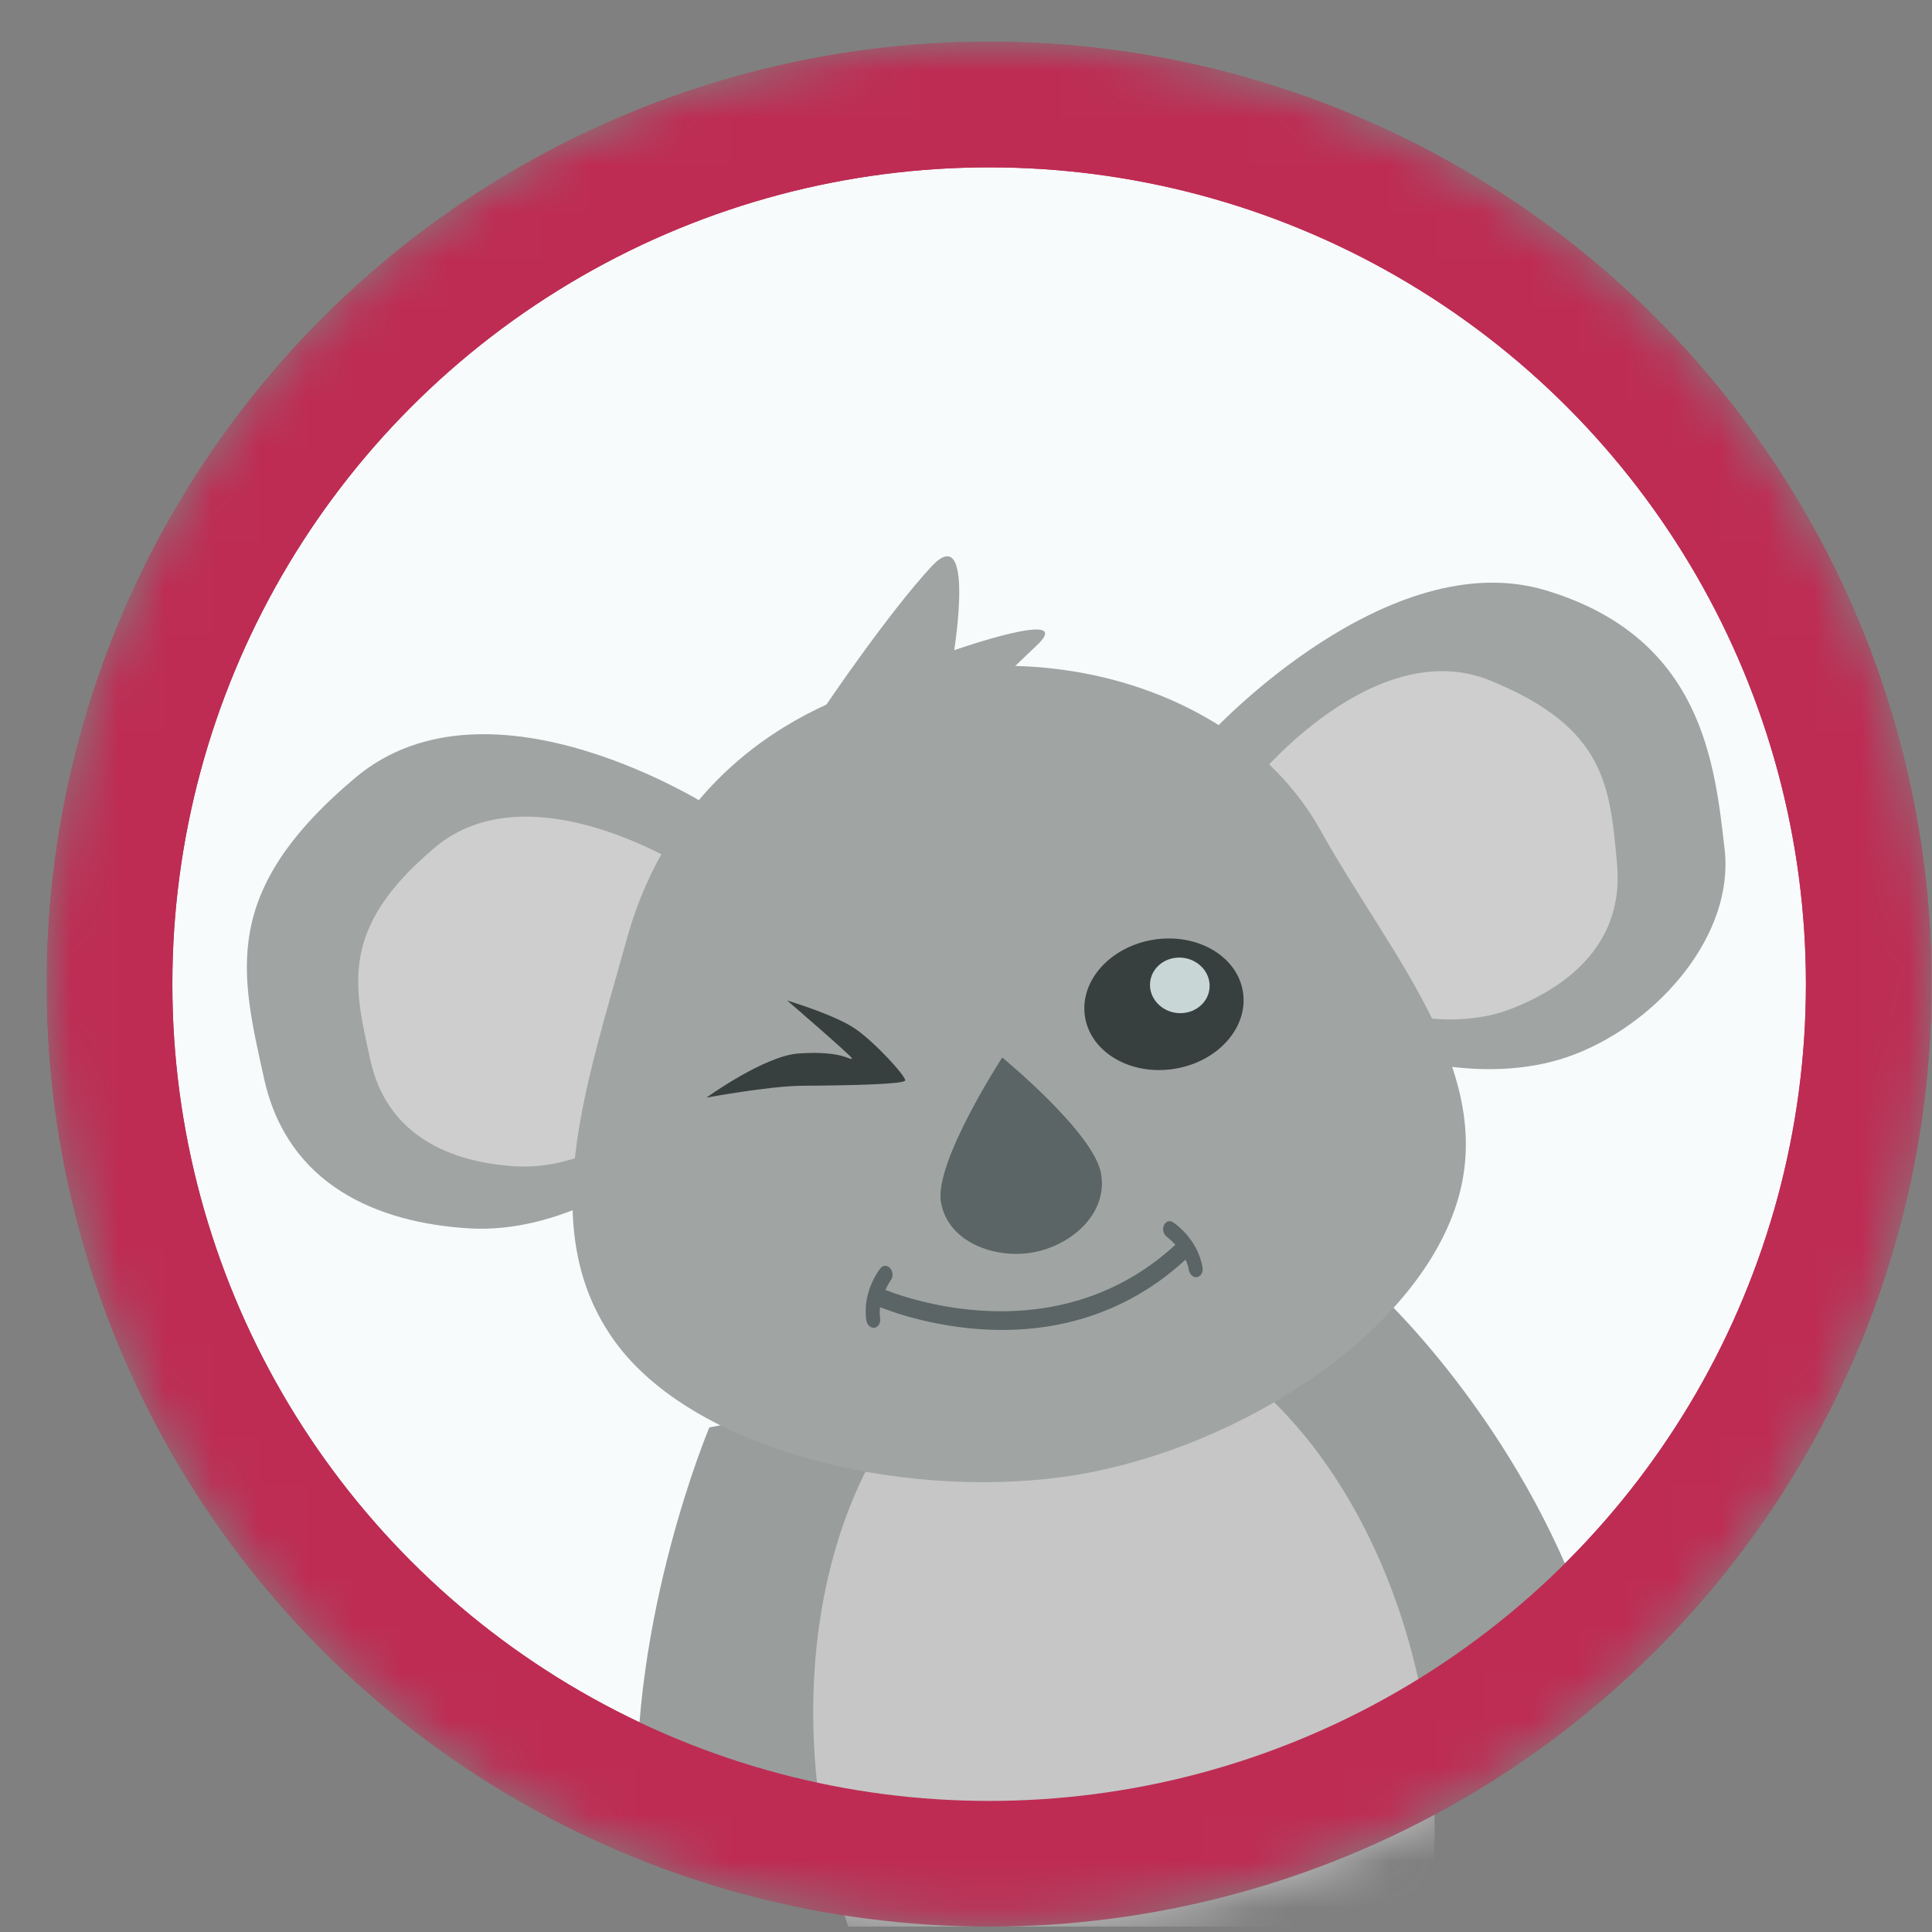 <svg width="41" height="41" viewBox="0 0 41 41" fill="none" xmlns="http://www.w3.org/2000/svg">
<rect x="0" y="0" width="41" height="41" fill="#808080" stroke="none"/>
<g id="PerfilKoala" clip-path="url(#clip0_2259_3801)">
<mask id="mask0_2259_3801" style="mask-type:alpha" maskUnits="userSpaceOnUse" x="0" y="0" width="41" height="41">
<circle id="Ellipse 96" cx="20.991" cy="20.885" r="20" fill="#D9D9D9"/>
</mask>
<g mask="url(#mask0_2259_3801)">
<circle id="Ellipse 97" cx="20.991" cy="20.885" r="18.667" fill="#F8FBFC" stroke="#BE2C53" stroke-width="2.667"/>
<g id="g45151">
<path id="path20427-4" d="M15.053 30.293C15.053 30.293 13.361 34.303 13.525 38.485C13.791 39.818 14.99 38.923 14.99 38.923L25.258 40.085L32.991 33.951C32.991 33.951 35.013 37.879 33.525 33.951C32.038 30.023 29.323 27.505 29.323 27.505L15.053 30.293Z" fill="#999D9C"/>
<path id="path6427" d="M25.36 47.143C28.904 46.585 31.103 41.839 30.27 36.54C29.437 31.242 25.889 27.398 22.344 27.956C18.799 28.513 16.601 33.26 17.434 38.558C18.267 43.856 21.815 47.7 25.36 47.143Z" fill="#C6C6C6"/>
<g id="g45133">
<path id="path38950" d="M15.152 17.172C15.152 17.172 10.411 14.088 7.537 16.507C4.663 18.926 5.104 20.638 5.607 22.901C6.111 25.164 8.026 25.95 9.955 26.068C11.883 26.185 13.563 24.933 13.563 24.933L15.152 17.172Z" fill="#A0A4A3"/>
<path id="path38950-9" d="M14.617 18.456C14.617 18.456 11.262 16.274 9.228 17.986C7.195 19.697 7.506 20.909 7.863 22.51C8.219 24.111 9.574 24.668 10.939 24.751C12.304 24.834 13.492 23.948 13.492 23.948L14.617 18.456Z" fill="#CECECE"/>
<path id="path38950-5" d="M25.756 15.497C25.756 15.497 29.462 11.526 32.801 12.527C36.139 13.529 36.391 16.226 36.599 18.021C36.807 19.817 35.232 21.666 33.432 22.369C31.633 23.073 29.65 22.396 29.65 22.396L25.756 15.497Z" fill="#A0A4A3"/>
<path id="path38950-9-7" d="M26.644 16.544C26.644 16.544 29.168 13.438 31.628 14.443C34.089 15.448 34.164 16.697 34.316 18.331C34.468 19.964 33.349 20.909 32.075 21.407C30.802 21.905 29.399 21.426 29.399 21.426L26.644 16.544Z" fill="#CECECE"/>
</g>
<path id="path34932" d="M13.309 19.904C14.196 16.72 16.692 14.794 19.839 14.255C22.987 13.717 26.528 14.934 28.027 17.628C29.526 20.322 31.856 22.84 30.873 25.661C29.891 28.482 26.024 30.867 22.561 31.342C19.099 31.817 14.682 30.775 13.022 28.431C11.362 26.087 12.423 23.089 13.309 19.904Z" fill="#A0A4A3"/>
<path id="path40753" d="M21.269 22.442C21.269 22.442 19.822 24.66 19.969 25.513C20.116 26.366 21.113 26.718 21.91 26.58C22.707 26.442 23.51 25.78 23.368 24.914C23.227 24.047 21.269 22.442 21.269 22.442Z" fill="#5B6565"/>
<g id="g45126">
<path id="path41533" d="M24.917 22.683C25.842 22.538 26.496 21.806 26.377 21.049C26.258 20.292 25.411 19.796 24.486 19.941C23.56 20.087 22.906 20.818 23.025 21.576C23.145 22.333 23.991 22.829 24.917 22.683Z" fill="#383F3F"/>
<path id="path2608-6" d="M16.706 21.233C16.706 21.233 17.722 21.536 18.152 21.834C18.583 22.131 19.236 22.855 19.209 22.93C19.184 23.005 18.172 23.034 17.004 23.042C16.329 23.047 14.992 23.293 14.992 23.293C14.992 23.293 16.216 22.409 16.942 22.357C17.893 22.289 18.053 22.521 18.079 22.461C18.093 22.428 16.706 21.233 16.706 21.233Z" fill="#383F3F"/>
<path id="path18524-9-6-7-0" d="M25.496 21.325C25.255 21.557 24.855 21.56 24.601 21.331C24.348 21.102 24.338 20.729 24.579 20.497C24.82 20.265 25.22 20.262 25.473 20.491C25.727 20.72 25.737 21.093 25.496 21.325Z" fill="#C9D6D6"/>
</g>
<g id="g45122">
<path id="path43072" d="M25.176 26.272C25.154 26.269 25.133 26.27 25.112 26.277C25.091 26.284 25.072 26.296 25.056 26.311C22.3 28.977 18.645 27.316 18.645 27.316C18.625 27.307 18.603 27.302 18.582 27.303C18.56 27.303 18.539 27.309 18.52 27.32C18.501 27.33 18.484 27.345 18.47 27.364C18.456 27.383 18.445 27.405 18.439 27.429C18.433 27.454 18.43 27.48 18.432 27.506C18.434 27.532 18.44 27.557 18.45 27.581C18.46 27.605 18.473 27.626 18.49 27.644C18.506 27.662 18.525 27.676 18.546 27.686C18.546 27.686 22.367 29.434 25.271 26.626C25.304 26.594 25.324 26.547 25.327 26.494C25.33 26.442 25.316 26.39 25.288 26.348C25.259 26.307 25.219 26.279 25.176 26.272Z" fill="#5B6565"/>
<path id="path13733-0-7-9" d="M18.785 26.862C18.765 26.863 18.746 26.867 18.729 26.877C18.711 26.886 18.696 26.899 18.683 26.916C18.683 26.916 18.293 27.392 18.385 28.02C18.392 28.067 18.414 28.11 18.447 28.14C18.479 28.169 18.519 28.182 18.557 28.177C18.576 28.174 18.595 28.167 18.611 28.155C18.628 28.144 18.642 28.129 18.653 28.11C18.664 28.092 18.672 28.071 18.676 28.048C18.68 28.025 18.681 28.002 18.677 27.978C18.617 27.57 18.905 27.167 18.905 27.167C18.931 27.134 18.944 27.088 18.942 27.041C18.939 26.994 18.921 26.948 18.892 26.915C18.877 26.898 18.86 26.885 18.842 26.876C18.823 26.867 18.804 26.862 18.785 26.862Z" fill="#5B6565"/>
<path id="path13733-0-6-8" d="M24.785 25.921C24.766 25.927 24.749 25.938 24.735 25.952C24.72 25.966 24.708 25.984 24.699 26.004C24.681 26.045 24.678 26.093 24.69 26.139C24.702 26.185 24.729 26.224 24.764 26.248C24.764 26.248 25.162 26.544 25.229 26.951C25.233 26.974 25.241 26.996 25.252 27.016C25.263 27.037 25.277 27.054 25.293 27.068C25.309 27.082 25.327 27.093 25.346 27.099C25.366 27.104 25.385 27.106 25.404 27.102C25.443 27.096 25.477 27.071 25.498 27.033C25.52 26.995 25.528 26.948 25.52 26.901C25.416 26.275 24.898 25.941 24.898 25.941C24.881 25.929 24.862 25.921 24.842 25.918C24.823 25.914 24.803 25.915 24.785 25.921Z" fill="#5B6565"/>
</g>
<path id="path44786" d="M17.518 14.981C17.518 14.981 18.83 13.037 19.763 12.026C20.696 11.016 20.25 13.798 20.25 13.798C20.25 13.798 22.87 12.882 22.002 13.696C21.133 14.51 20.916 14.88 19.654 15.132C18.391 15.384 17.518 14.981 17.518 14.981Z" fill="#A0A4A3"/>
</g>
<circle id="Ellipse 98" cx="20.991" cy="20.885" r="18.667" stroke="#BE2C53" stroke-width="2.667"/>
</g>
</g>
<defs>
<clipPath id="clip0_2259_3801">
<rect width="40" height="40" fill="white" transform="translate(0.991 0.885)"/>
</clipPath>
</defs>
</svg>

